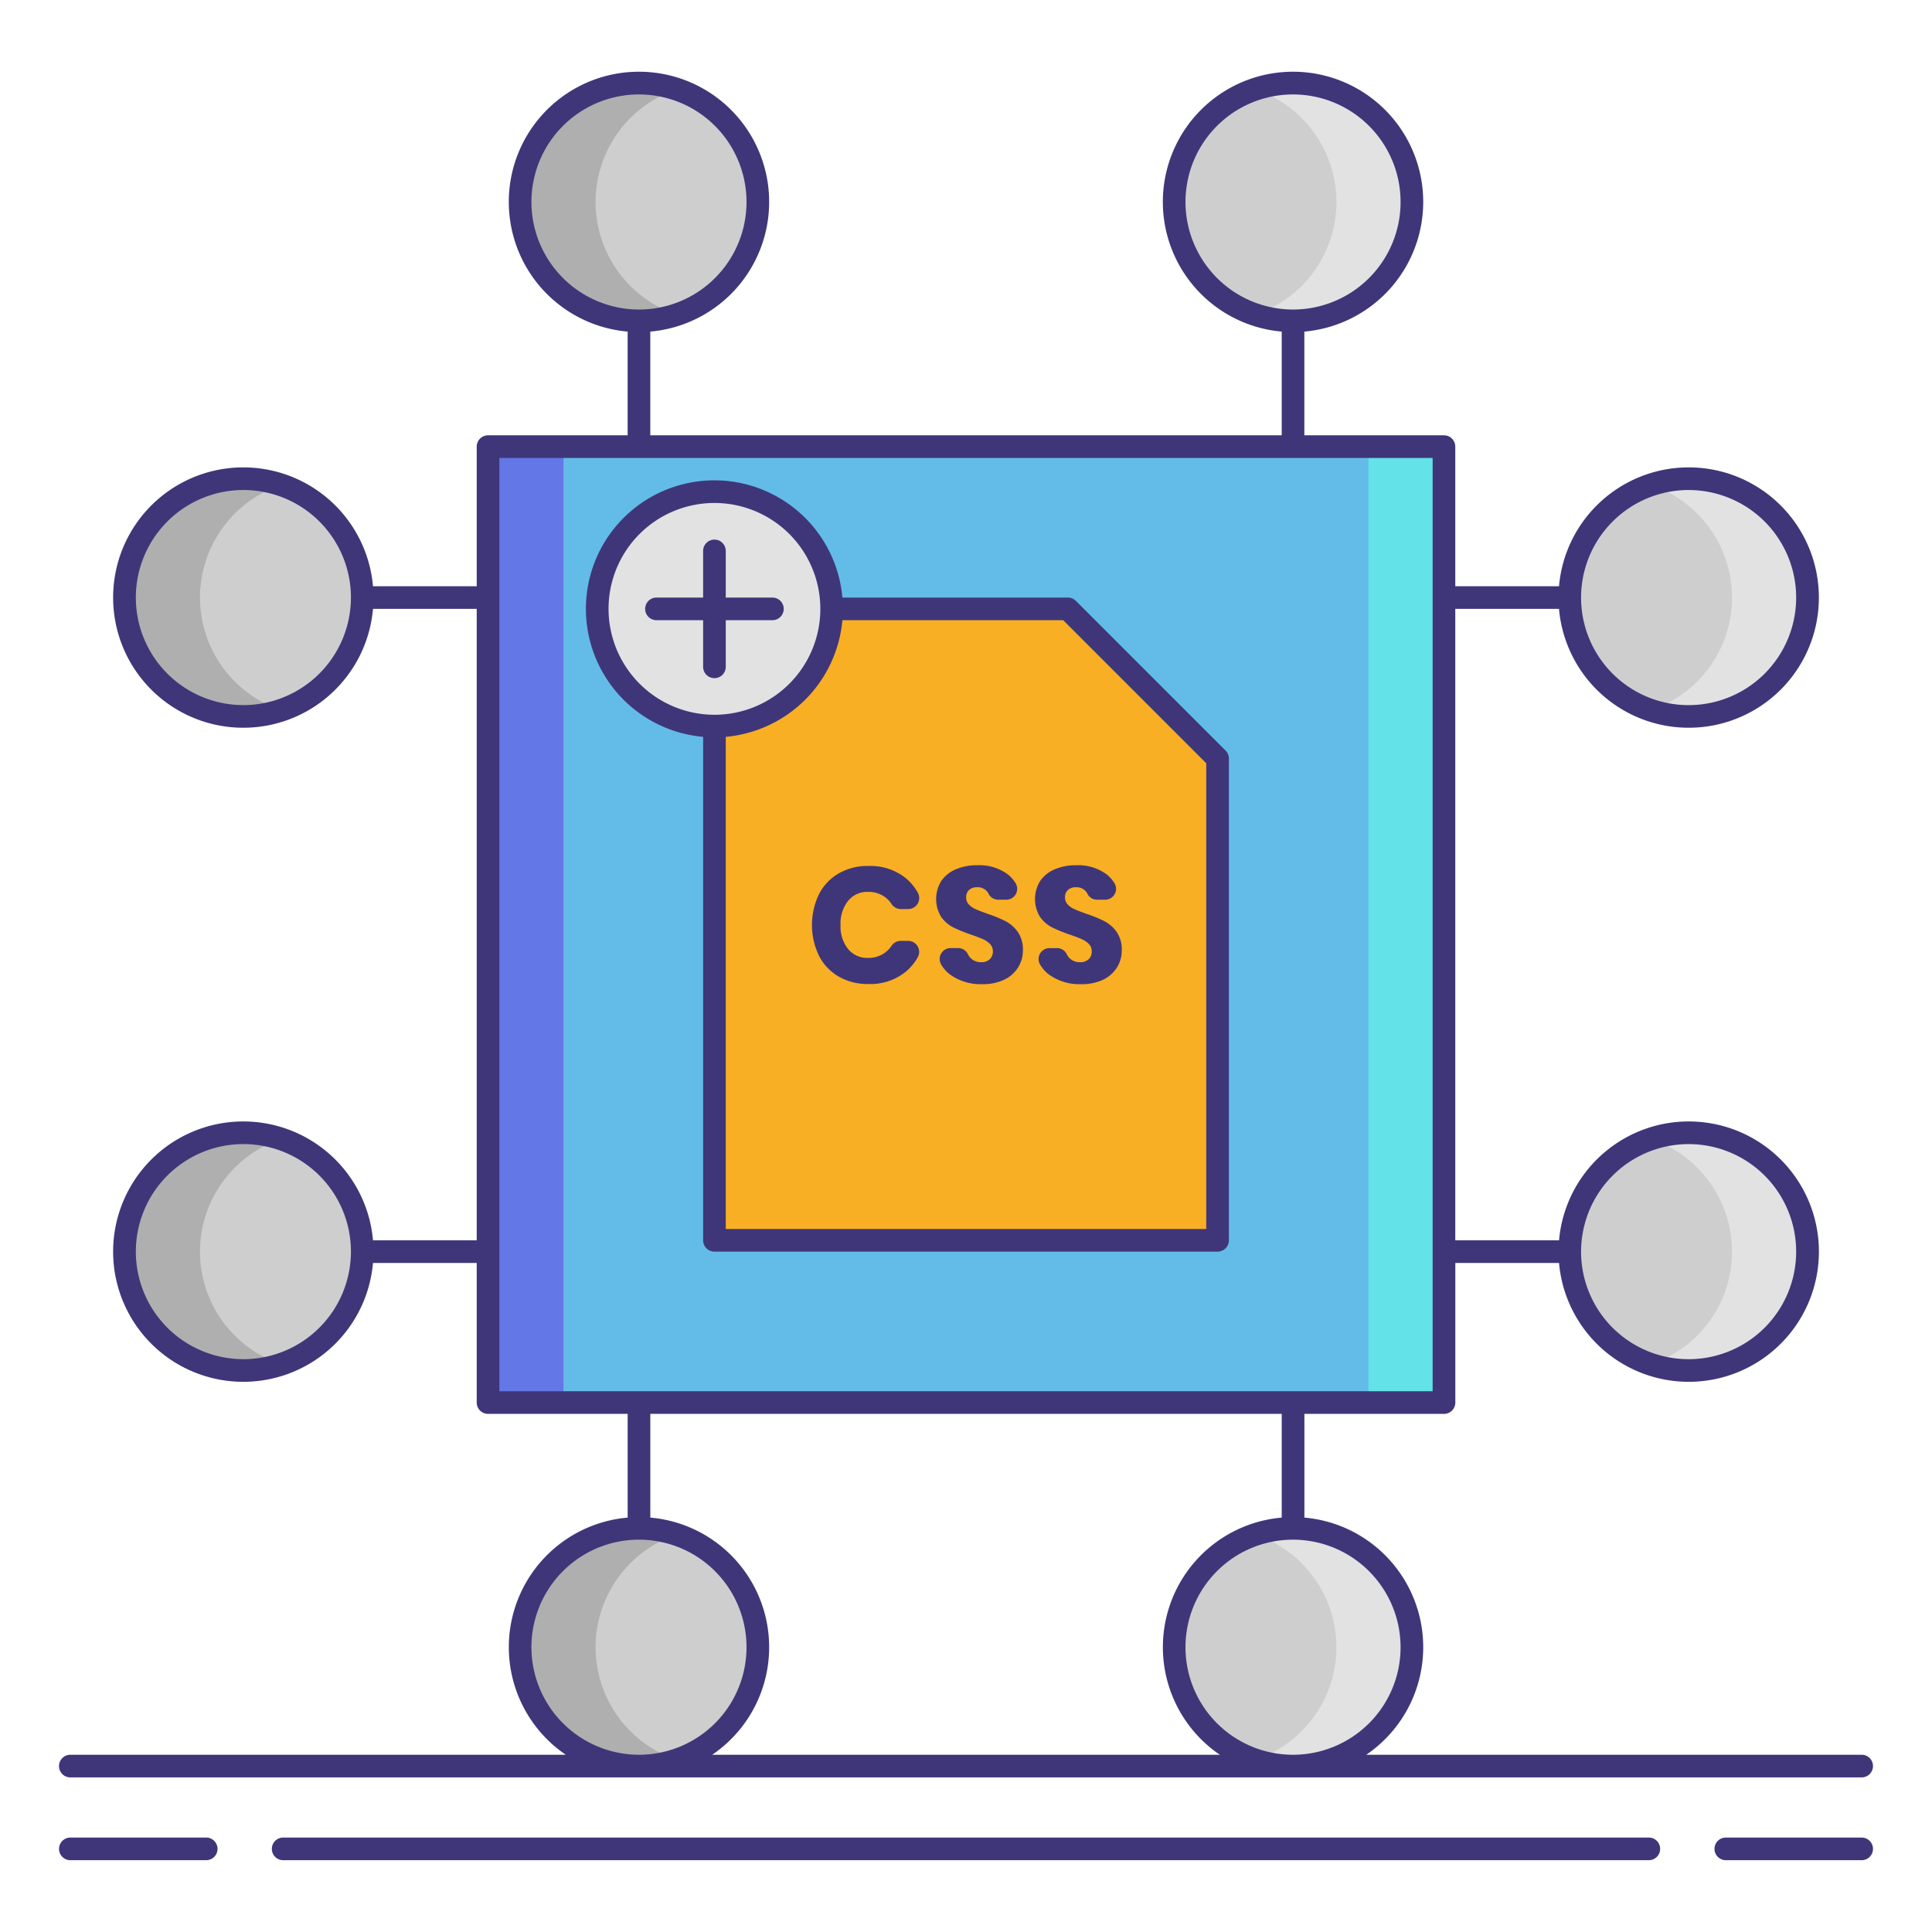 <svg xmlns="http://www.w3.org/2000/svg" viewBox="0 0 256 256"><title>icons_</title><rect x="64.667" y="59.18" width="126.667" height="126.667" fill="#63bce7"/><rect x="64.667" y="59.18" width="10" height="126.667" fill="#6377e7"/><rect x="181.333" y="59.18" width="10" height="126.667" fill="#63e2e7"/><circle cx="84.667" cy="26.764" r="15.75" fill="#cecece"/><circle cx="171.333" cy="26.764" r="15.75" fill="#cecece"/><circle cx="171.333" cy="218.264" r="15.75" fill="#cecece"/><circle cx="84.667" cy="218.264" r="15.75" fill="#cecece"/><circle cx="223.75" cy="79.18" r="15.75" fill="#cecece"/><circle cx="223.75" cy="165.847" r="15.75" fill="#cecece"/><circle cx="32.25" cy="79.18" r="15.75" fill="#cecece"/><path d="M26.5,79.18A15.747,15.747,0,0,1,37.25,64.254a15.75,15.75,0,1,0,0,29.852A15.747,15.747,0,0,1,26.5,79.18Z" fill="#afafaf"/><path d="M229.5,79.18a15.747,15.747,0,0,0-10.75-14.926,15.75,15.75,0,1,1,0,29.852A15.747,15.747,0,0,0,229.5,79.18Z" fill="#e2e2e2"/><path d="M78.917,26.764a15.747,15.747,0,0,1,10.75-14.926,15.75,15.75,0,1,0,0,29.852A15.747,15.747,0,0,1,78.917,26.764Z" fill="#afafaf"/><path d="M177.083,26.764a15.747,15.747,0,0,0-10.75-14.926,15.75,15.75,0,1,1,0,29.852A15.747,15.747,0,0,0,177.083,26.764Z" fill="#e2e2e2"/><path d="M78.917,218.264a15.747,15.747,0,0,1,10.75-14.926,15.75,15.75,0,1,0,0,29.852A15.747,15.747,0,0,1,78.917,218.264Z" fill="#afafaf"/><path d="M177.083,218.264a15.747,15.747,0,0,0-10.75-14.926,15.75,15.75,0,1,1,0,29.852A15.747,15.747,0,0,0,177.083,218.264Z" fill="#e2e2e2"/><circle cx="32.25" cy="165.847" r="15.75" fill="#cecece"/><polygon points="141.5 80.68 94.667 80.68 94.667 164.347 161.333 164.347 161.333 100.514 141.5 80.68" fill="#f8af23"/><path d="M119.926,116.284a6.724,6.724,0,0,1,1.677,1.976,1.46,1.46,0,0,1-1.249,2.195h-1.006a1.481,1.481,0,0,1-1.228-.689,3.513,3.513,0,0,0-.975-.983,3.734,3.734,0,0,0-2.14-.608,3.262,3.262,0,0,0-2.629,1.194,4.82,4.82,0,0,0-1,3.194,4.77,4.77,0,0,0,1,3.183A3.269,3.269,0,0,0,115,126.93a3.734,3.734,0,0,0,2.14-.608,3.561,3.561,0,0,0,.972-.971,1.482,1.482,0,0,1,1.223-.68h1.006a1.459,1.459,0,0,1,1.249,2.2,6.812,6.812,0,0,1-1.669,1.964,7.477,7.477,0,0,1-4.857,1.553,7.656,7.656,0,0,1-3.933-.988,6.714,6.714,0,0,1-2.619-2.77,9.406,9.406,0,0,1,0-8.127,6.72,6.72,0,0,1,2.619-2.77,7.664,7.664,0,0,1,3.933-.988A7.511,7.511,0,0,1,119.926,116.284Z" fill="#3f3679"/><path d="M134.917,128.169a4.359,4.359,0,0,1-1.825,1.629,6.425,6.425,0,0,1-2.921.608,6.886,6.886,0,0,1-4.26-1.26,4.452,4.452,0,0,1-1.234-1.4,1.449,1.449,0,0,1,1.293-2.12h.929a1.446,1.446,0,0,1,1.34.777,1.851,1.851,0,0,0,.421.592,1.905,1.905,0,0,0,1.359.5,1.571,1.571,0,0,0,1.128-.392,1.366,1.366,0,0,0,.414-1.042,1.349,1.349,0,0,0-.38-.978,2.951,2.951,0,0,0-.946-.641c-.375-.166-.9-.366-1.563-.6a19.089,19.089,0,0,1-2.379-.967,4.38,4.38,0,0,1-1.587-1.39,4.53,4.53,0,0,1,.033-4.77,4.417,4.417,0,0,1,1.923-1.531,7.008,7.008,0,0,1,2.814-.533,6.3,6.3,0,0,1,4.073,1.217,4.434,4.434,0,0,1,1.07,1.237,1.439,1.439,0,0,1-1.292,2.108h-1.054a1.394,1.394,0,0,1-1.258-.738,1.776,1.776,0,0,0-.334-.468,1.631,1.631,0,0,0-1.205-.445,1.554,1.554,0,0,0-1.054.347,1.277,1.277,0,0,0-.4,1.021,1.292,1.292,0,0,0,.359.923,2.72,2.72,0,0,0,.9.62c.362.159.884.362,1.563.608a17.072,17.072,0,0,1,2.412.988,4.631,4.631,0,0,1,1.609,1.423,4.066,4.066,0,0,1,.674,2.433A4.229,4.229,0,0,1,134.917,128.169Z" fill="#3f3679"/><path d="M148.02,128.169A4.38,4.38,0,0,1,146.2,129.8a6.432,6.432,0,0,1-2.923.608,6.891,6.891,0,0,1-4.26-1.26,4.452,4.452,0,0,1-1.233-1.4,1.449,1.449,0,0,1,1.293-2.12H140a1.445,1.445,0,0,1,1.339.777,1.84,1.84,0,0,0,.421.592,1.906,1.906,0,0,0,1.358.5,1.575,1.575,0,0,0,1.13-.392,1.366,1.366,0,0,0,.414-1.042,1.343,1.343,0,0,0-.382-.978,2.962,2.962,0,0,0-.944-.641q-.565-.249-1.563-.6a19,19,0,0,1-2.38-.967,4.389,4.389,0,0,1-1.588-1.39,4.532,4.532,0,0,1,.034-4.77,4.425,4.425,0,0,1,1.922-1.531,7.018,7.018,0,0,1,2.815-.533,6.31,6.31,0,0,1,4.074,1.217,4.437,4.437,0,0,1,1.069,1.237,1.439,1.439,0,0,1-1.292,2.108h-1.052a1.394,1.394,0,0,1-1.258-.738,1.776,1.776,0,0,0-.334-.468,1.634,1.634,0,0,0-1.206-.445,1.555,1.555,0,0,0-1.054.347,1.274,1.274,0,0,0-.4,1.021,1.29,1.29,0,0,0,.361.923,2.684,2.684,0,0,0,.9.62q.541.239,1.563.608a17.16,17.16,0,0,1,2.412.988,4.631,4.631,0,0,1,1.609,1.423,4.078,4.078,0,0,1,.672,2.433A4.227,4.227,0,0,1,148.02,128.169Z" fill="#3f3679"/><path d="M26.5,165.847a15.747,15.747,0,0,1,10.75-14.926,15.75,15.75,0,1,0,0,29.852A15.747,15.747,0,0,1,26.5,165.847Z" fill="#afafaf"/><path d="M229.5,165.847a15.747,15.747,0,0,0-10.75-14.926,15.75,15.75,0,1,1,0,29.852A15.747,15.747,0,0,0,229.5,165.847Z" fill="#e2e2e2"/><circle cx="94.667" cy="80.68" r="15.531" fill="#e2e2e2"/><path d="M27.323,243.486h-18a1.5,1.5,0,0,0,0,3h18a1.5,1.5,0,1,0,0-3Z" fill="#3f3679"/><path d="M246.68,243.486h-18a1.5,1.5,0,0,0,0,3h18a1.5,1.5,0,0,0,0-3Z" fill="#3f3679"/><path d="M218.479,243.486H37.521a1.5,1.5,0,0,0,0,3H218.479a1.5,1.5,0,0,0,0-3Z" fill="#3f3679"/><path d="M9.32,235.514H246.68a1.5,1.5,0,0,0,0-3H181.038a17.235,17.235,0,0,0-8.2-31.424V187.347h18.5a1.5,1.5,0,0,0,1.5-1.5v-18.5h13.743a17.25,17.25,0,1,0,0-3H192.833V80.68h13.743a17.25,17.25,0,1,0,0-3H192.833V59.18a1.5,1.5,0,0,0-1.5-1.5h-18.5V43.938a17.25,17.25,0,1,0-3,0V57.68H86.167V43.938a17.25,17.25,0,1,0-3,0V57.68h-18.5a1.5,1.5,0,0,0-1.5,1.5v18.5H49.424a17.25,17.25,0,1,0,0,3H63.167v83.667H49.424a17.25,17.25,0,1,0,0,3H63.167v18.5a1.5,1.5,0,0,0,1.5,1.5h18.5V201.09a17.235,17.235,0,0,0-8.2,31.424H9.32a1.5,1.5,0,0,0,0,3ZM223.75,151.6a14.25,14.25,0,1,1-14.25,14.25A14.266,14.266,0,0,1,223.75,151.6Zm0-86.667A14.25,14.25,0,1,1,209.5,79.18,14.266,14.266,0,0,1,223.75,64.93ZM157.083,26.764a14.25,14.25,0,1,1,14.25,14.25A14.266,14.266,0,0,1,157.083,26.764Zm-86.666,0a14.25,14.25,0,1,1,14.25,14.25A14.266,14.266,0,0,1,70.417,26.764ZM32.25,93.43A14.25,14.25,0,1,1,46.5,79.18,14.266,14.266,0,0,1,32.25,93.43Zm0,86.667a14.25,14.25,0,1,1,14.25-14.25A14.266,14.266,0,0,1,32.25,180.1Zm153.333,38.167a14.25,14.25,0,1,1-14.25-14.25A14.266,14.266,0,0,1,185.583,218.264ZM66.167,60.68H189.833V184.347H66.167ZM169.833,187.347V201.09a17.235,17.235,0,0,0-8.2,31.424H94.372a17.235,17.235,0,0,0-8.2-31.424V187.347ZM70.417,218.264a14.25,14.25,0,1,1,14.25,14.25A14.266,14.266,0,0,1,70.417,218.264Z" fill="#3f3679"/><path d="M93.167,164.347a1.5,1.5,0,0,0,1.5,1.5h66.666a1.5,1.5,0,0,0,1.5-1.5V100.514a1.5,1.5,0,0,0-.439-1.061L142.561,79.62a1.5,1.5,0,0,0-1.061-.439H111.622A17.027,17.027,0,1,0,93.167,97.635Zm66.666-63.212v61.712H96.167V97.635A17.046,17.046,0,0,0,111.622,82.18h29.257ZM80.635,80.68A14.032,14.032,0,1,1,94.667,94.711,14.048,14.048,0,0,1,80.635,80.68Z" fill="#3f3679"/><path d="M96.167,88.36V82.18h6.18a1.5,1.5,0,0,0,0-3h-6.18V73a1.5,1.5,0,0,0-3,0v6.18H86.986a1.5,1.5,0,0,0,0,3h6.181v6.18a1.5,1.5,0,0,0,3,0Z" fill="#3f3679"/></svg>